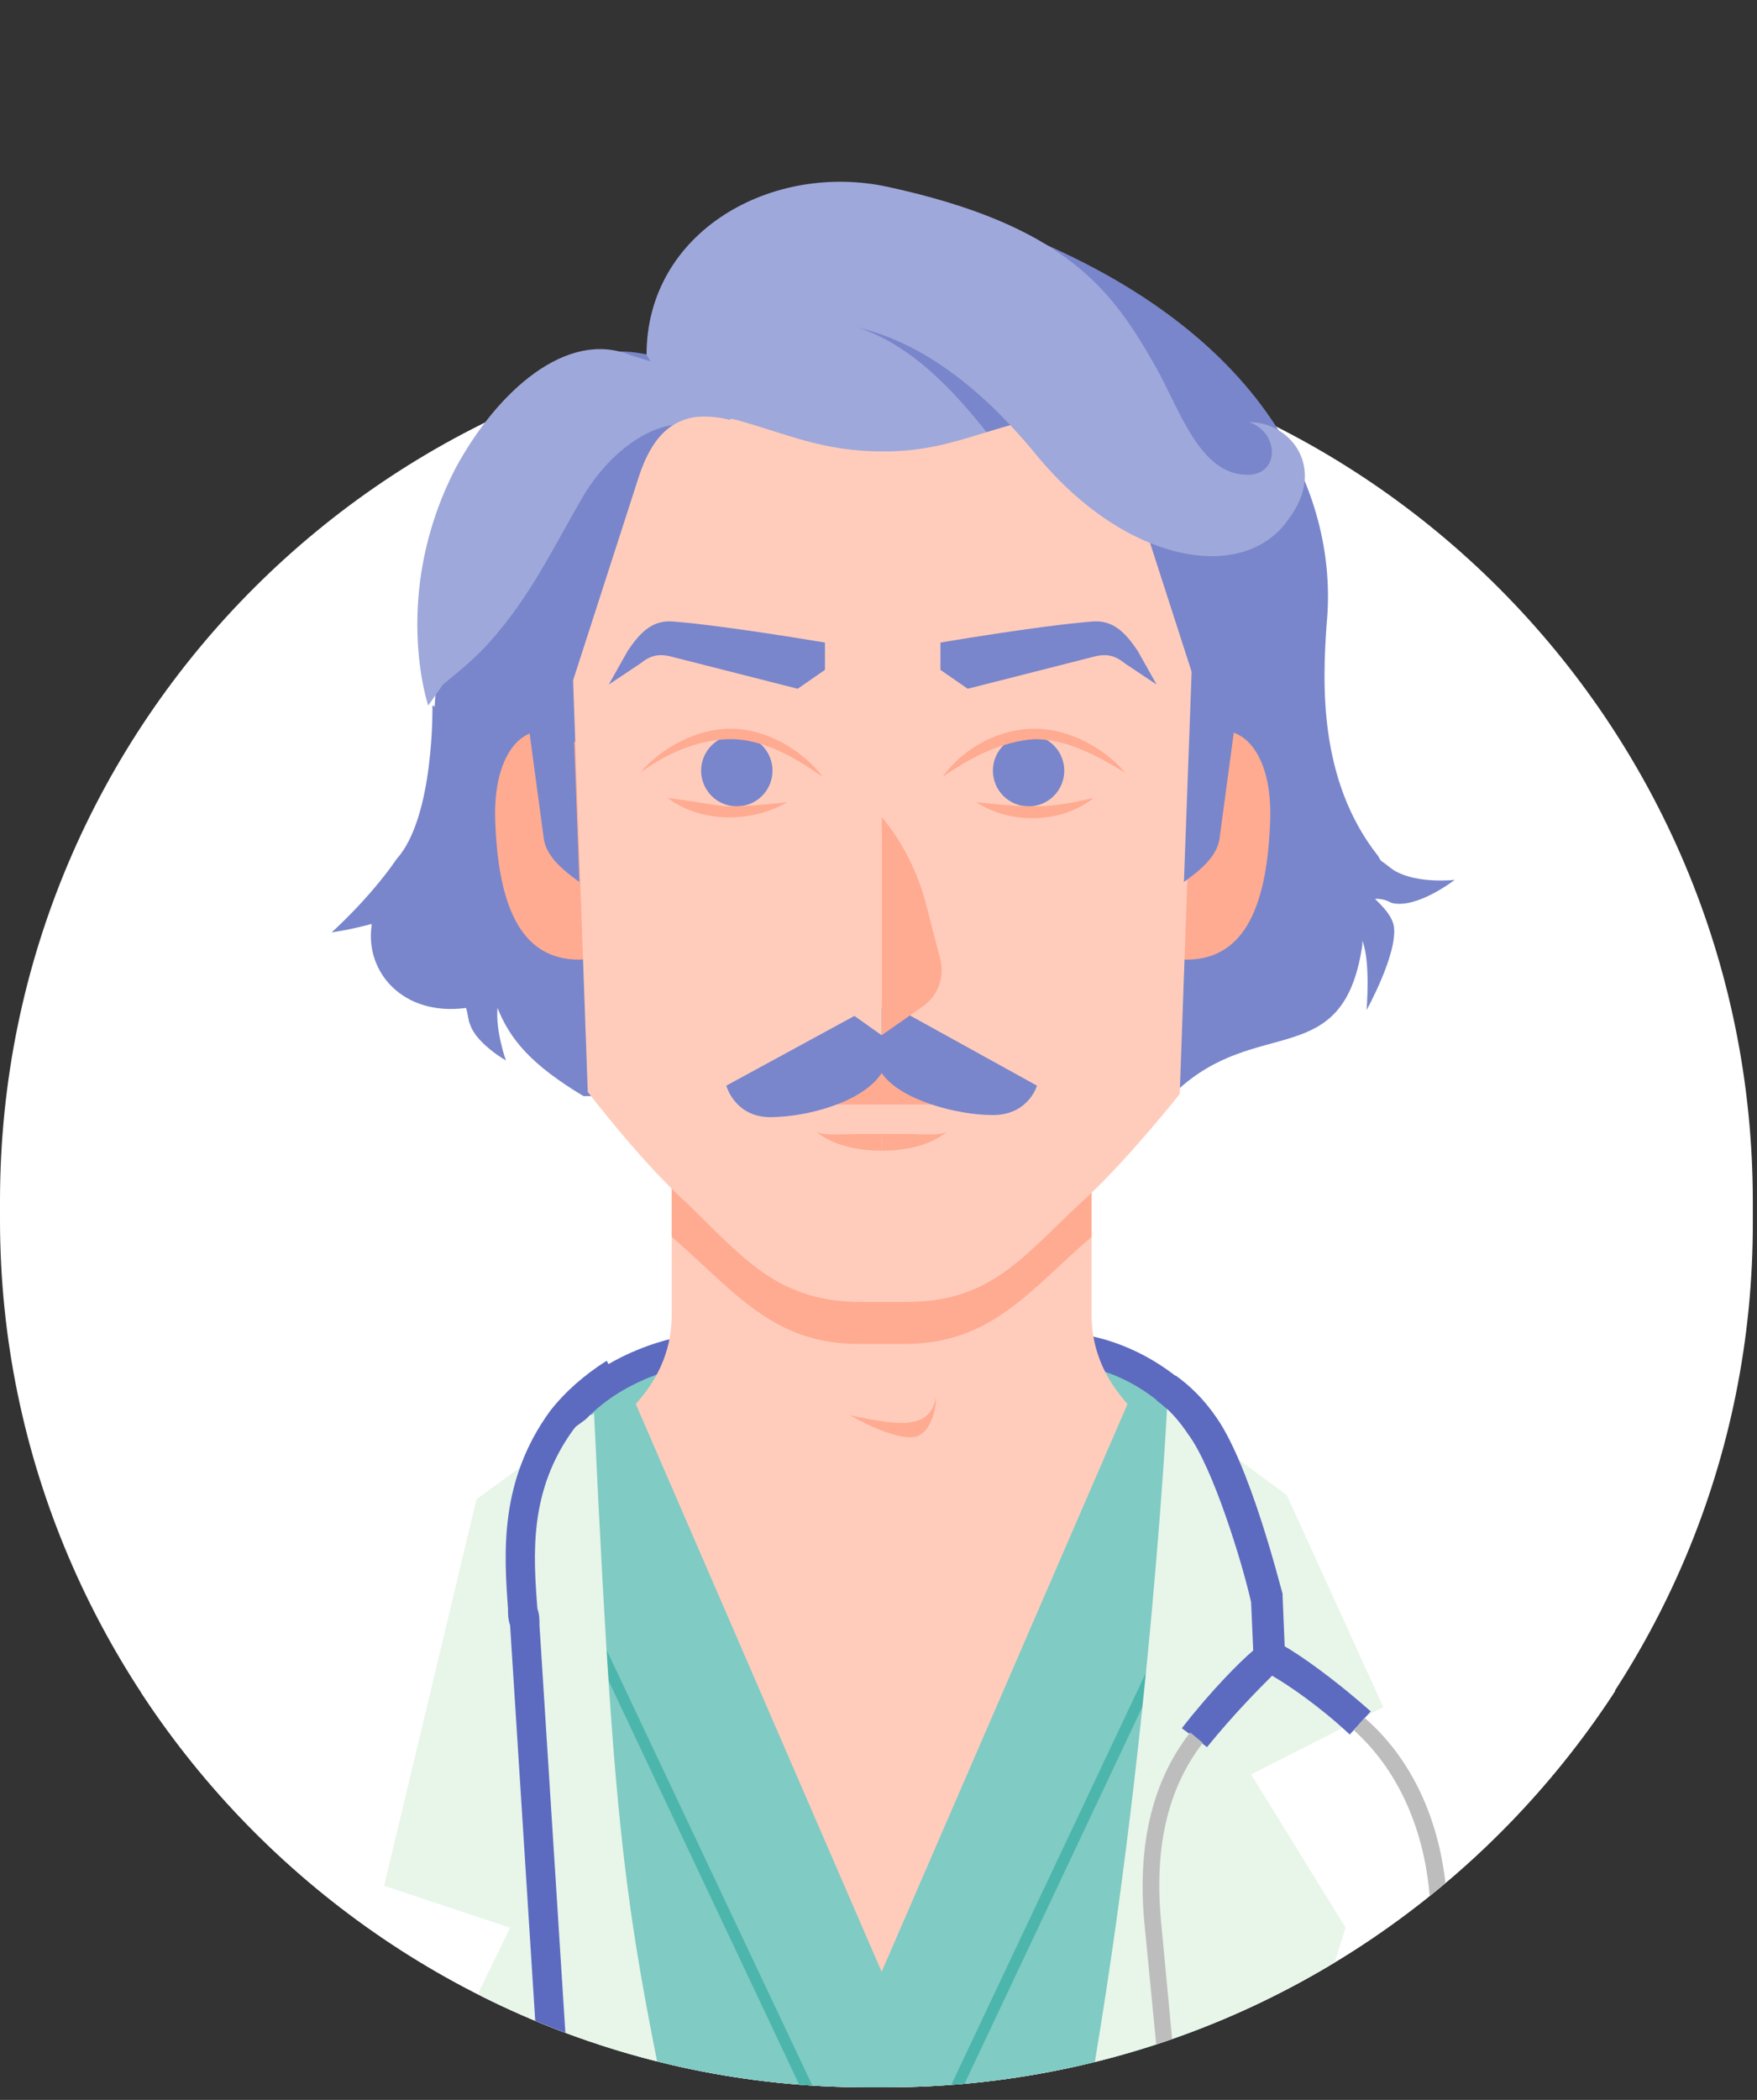 <svg version="1.1" xmlns="http://www.w3.org/2000/svg" xmlns:xlink="http://www.w3.org/1999/xlink" viewBox="0 0 83.7 100" preserveAspectRatio="xMidYMid meet">
	<rect x="0" y="0" width="83.7" height="100" fill="#333333" stroke="none"/>
	<g class="js-svgBg svgBg" data-svg-origin="41.75020217895508 57.64999771118164" style="transform-origin: 0px 0px 0px; transform: matrix(1, 0, 0, 1, 0, 0); fill: rgb(255, 255, 255);">
		<path d="M42.2,99.4h-0.9C18.6,99.4,0,80.8,0,58.1v-0.9c0-22.9,18.6-41.3,41.3-41.3h0.9c22.9,0,41.3,18.6,41.3,41.3v0.9
			C83.6,80.8,65.1,99.4,42.2,99.4z"></path>
	</g>
	<defs>
		<path id="SVGID_1_AT5HKAX_CHARACTER-ITEM-PANEL" d="M42.2,99.4h-0.9C18.6,99.4,0,80.8,0,58.1v-0.9C0,34.3,0.2,0,0.2,0h83.2c0,0,0.2,34.3,0.2,57.2v0.9C83.6,80.8,65.1,99.4,42.2,99.4z"></path>
	</defs>
	<clipPath class="js-svgMask svgMask" id="SVGID_2_AT5HKAX_CHARACTER-ITEM-PANEL" data-svg-origin="42 60.99999237060547" style="transform-origin: 0px 0px 0px; transform: matrix(1, 0, 0, 1, 0, 0);">
		<use xlink:href="#SVGID_1_AT5HKAX_CHARACTER-ITEM-PANEL" overflow="visible"></use>
	</clipPath>
	<g clip-path="url(#SVGID_2_AT5HKAX_CHARACTER-ITEM-PANEL)">
		<g class="js-svgCharacter svgCharacter" data-svg-origin="-2.799999952316284 8.655295372009277" style="opacity: 1; transform: matrix(1, 0, 0, 1, 0, 0);">
			<g class="js-characterinnerGroup characterinnerGroup" data-svg-origin="42.04999852180481 106.16552867889405" style="transform-origin: 0px 0px 0px; transform: matrix3d(0.996, -0.087, 0, 0, 0.087, 0.996, 0, 0, 0, 0, 1, 0, -9.09, 4.067, 0, 1);"><path fill="#80CBC4" d="M28.8 69.1c-.1-.2-.9-2.4-.9-2.4l2.6-1.9 3.9-.9.6 3.3-6.2 1.9z"></path><path fill="#5C6BC0" d="M32.8 63.6c-.2 0-4.2.6-6.6 3.8-2.4 3.3-2.2 6.7-2 9.4l1.5-.1c-.2-2.6-.4-5.6 1.7-8.5 2-2.7 5.6-3.2 5.6-3.2l-.2-1.4z"></path><path fill="#80CBC4" d="M58.3 70.2l-3.5-4.6L52 65l-.9 1 2.6 3.1z"></path><path fill="#5C6BC0" d="M51.1 63.5V65s3.1.1 5.5 3.2l1.2-.9c-2.9-3.6-6.6-3.8-6.7-3.8z"></path><path fill="#80CBC4" d="M54 68.5H30.2l-.2-2.2h24z"></path><path fill="#FFCCBC" d="M57.1 69.5c-3.2-1.9-5.1-4-5.1-6.9V56H32v6.6c0 3.6-2.9 5.9-7.4 8.1C23 71.5 42 98 42 98s17.2-27.2 15.1-28.5z"></path><path fill="#FFAB91" d="M52 58.9V54H32v4.9c3 2.6 4.8 5.1 8.9 5.1h2.2c4.1 0 5.9-2.5 8.9-5.1z"></path><path fill="#FFF" d="M82.9 92.7C81.7 81 72.3 76.9 67.4 74.8l-8-3.6-17.2 28.6L24.6 71l-8 3.3C11.7 76.4 2.3 81 1.1 92.7L-2.8 117h89.7l-4-24.3z" class="js-offwhiteGroup offwhiteGroup"></path><g class="js-headGroup headGroup" data-svg-origin="42.55000305175781 56.66552867889404" style="transform-origin: 0px 0px 0px; transform: matrix3d(0.989, 0.147, 0, 0, -0.147, 0.989, 0, 0, 0, 0, 1, 0, 8.809, -5.649, 0, 1);"><path fill="#7986CB" d="M66.3 43c1.2.3 3-1.1 3-1.1s-1.7.2-2.8-.4c-.2-.1-.4-.3-.7-.5-.1-.1-.1-.2-.2-.3-2.8-3.6-2.6-8.2-2.4-11 .6-6.2-3-14.4-16-19.1l-16.3 6.3c-6.1-1.4-10.2 6.5-10.1 12.8 0 1.5 0 2.8-.1 4 0-.1-.1-.1-.1-.1s.1 5.3-1.7 7.3c-1.3 1.9-3.1 3.5-3.1 3.5s.8-.1 1.9-.4v.1c-.3 2.2 1.5 4.3 4.5 3.9.1.3.1.6.2.8.3.9 1.7 1.7 1.7 1.7s-.5-1.4-.4-2.5c.6 1.5 1.6 2.7 4.1 4.2L56 52c3.9-3.7 8-.9 8.9-7v-.2c.4 1 .2 3.3.2 3.3s1.5-2.7 1.3-4c-.1-.5-.5-.9-.9-1.3.4 0 .6.1.8.2z"></path><path fill="#9FA8DA" d="M33.5 18L30 16.9c-3-1.2-6.3 1.7-8.3 5.4-3.1 6-1.3 11.3-1.3 11.3l.7-1c.6-.5 1.5-1.2 2.2-2 2-2.2 3.2-4.8 4.5-7 1.8-3 4.8-4.2 5.9-2.8.4.3.2-.8-.2-2.8z"></path><path fill="#FFAB91" d="M57.2 35.1c1.7-1 3.5.5 3.3 4.2-.2 4.7-1.7 6.4-4 6.4-2.9 0-.6-10-.6-10l1.3-.6z"></path><path fill="#9FA8DA" d="M34 14.3h15.6V26H34z"></path><path fill="#7986CB" d="M53.9 18.1c-2-3.5-3.5-6.7-11.9-8.5l-2.6 5.7c4.5.4 7.6 5.4 9.4 7.6 4.4 5.2 6.2-2.8 5.1-4.8z"></path><path fill="#FFAB91" d="M26.9 35.1c-1.7-1-3.5.5-3.3 4.2.2 4.7 1.7 6.4 4 6.4 2.9 0 .6-10 .6-10l-1.3-.6z"></path><path fill="#7986CB" d="M27.2 31.1l.4 10.9c-.7-.5-1.6-1.2-1.7-2.1l-.7-5.2.9-5.2 1.1 1.6z"></path><path fill="#FFCCBC" d="M53.8 22.8c-.8-2.5-2.2-3.4-4.7-2.8-2.6.6-4.2 1.5-7 1.5-2.9 0-4.5-.8-7-1.5-2.6-.6-3.9.3-4.7 2.8l-3.1 9.6L28 52s2.3 3 4.3 4.9c2.9 2.7 4.5 5.1 8.7 5.1h2.2c4.2 0 5.7-2.4 8.7-5.1 2-1.9 4.3-4.8 4.3-4.8l.7-19.7-3.1-9.6z"></path><path fill="#FFAB91" d="M42 54h-.9c-1.1 0-1.8.1-2.2-.1 0 0 .9.9 3.1.9M37.9 50.2h6.9v2.4h-6.9z"></path><path fill="#7986CB" d="M54.2 31c-.6-.9-1.2-1.5-2.2-1.4-2.5.2-7.2 1-7.2 1v1.3l1.3.9 5.9-1.5c.7-.2 1.1-.1 1.6.3l1.5 1-.9-1.6z" class="js-eyebrowRightGroup eyebrowRightGroup" data-svg-origin="49.94999885559082 31.194567680358887" style="transform-origin: 0px 0px 0px; transform: matrix3d(0.966, 0.259, 0, 0, -0.259, 0.966, 0, 0, 0, 0, 1, 0, 9.772, -12.861, 0, 1);"></path><path fill="#FFAB91" d="M42 54h.9c1.1 0 1.8.1 2.2-.1 0 0-.9.9-3.1.9"></path><path fill="#7986CB" d="M42.7 48h-1.3l-6.8 3.7s.4 1.5 2.1 1.5c1.7 0 4.4-.7 5.3-2.1.9 1.3 3.6 2 5.3 2s2.1-1.4 2.1-1.4L42.7 48z"></path><path fill="#9FA8DA" d="M59.5 20.1c1.5.5 1.5 2.7-.3 2.5-2.2-.2-3.1-3.4-4.3-5.4-2-3.5-4.3-6.5-12.6-8.3-5.5-1.2-11.5 2.1-11.5 8l1.9 3c.6-.1 1.3-.1 2.1.1-.8-5.1 4.8-4.6 4.8-4.6 4.5.4 8 4.1 9.8 6.3 4.3 5.2 9.9 6.1 12 3 1.8-2.4.1-4.6-1.9-4.6z"></path><path fill="#FFAB91" d="M42 49.3l2-1.4c.7-.5 1-1.4.8-2.2l-.7-2.7c-.4-1.5-1.1-2.9-2.1-4.1v10.4z"></path><path fill="#FFCCBC" d="M42 49.3l-3.1-2.2 1.6-6.3 1.5-1.9z"></path><circle fill="#7986CB" cx="35.1" cy="36.7" r="1.7"></circle><path fill="#FFAB91" d="M39.2 37c-1.3-.9-2.8-1.8-4.4-1.8-1.5 0-3.1.7-4.3 1.6 1-1.2 2.7-2.1 4.3-2.1 1.7 0 3.4 1 4.4 2.3z"></path><path fill="#7986CB" d="M29.9 31c.6-.9 1.2-1.5 2.2-1.4 2.5.2 7.2 1 7.2 1v1.3l-1.3.9-5.9-1.5c-.7-.2-1.1-.1-1.6.3l-1.5 1 .9-1.6z" class="js-eyebrowLeftGroup eyebrowLeftGroup" data-svg-origin="34.14999866485596 31.194567680358887" style="transform-origin: 0px 0px 0px; transform: matrix3d(0.966, -0.259, 0, 0, 0.259, 0.966, 0, 0, 0, 0, 1, 0, -6.908, 8.898, 0, 1);"></path><path fill="#7986CB" d="M56.8 31.1L56.4 42c.7-.5 1.6-1.2 1.7-2.1l.7-5.2-.9-5.2-1.1 1.6z"></path><circle fill="#7986CB" cx="49" cy="36.7" r="1.7"></circle><path fill="#FFAB91" d="M44.9 37c1-1.4 2.7-2.3 4.4-2.3 1.6 0 3.3.9 4.3 2.1-1.3-.8-2.8-1.6-4.3-1.6-1.6.1-3.1.9-4.4 1.8zM37.5 38.2c-1.7 1-4.1 1-5.7-.2.9.1 1.9.3 2.8.4 1.1 0 2-.1 2.9-.2zM46.5 38.2c.9.1 1.9.2 2.8.2 1 0 1.9-.2 2.8-.4-1.5 1.2-3.9 1.3-5.6.2z"></path><g display="none" class="js-blinkGroup blinkGroup" style="display: none;"><path fill="#FFCCBC" d="M30.6 37.8l3.9.9 7.3-1.2 7.6 1.3 5.1-1.7-1.2-3.4-11.8 1L31 33.4l-1.6 2.9z"></path><path fill="#FFAB91" d="M37.5 38.2c-1.7 1-4.1 1-5.7-.2.9.1 1.9.3 2.8.4 1.1 0 2-.1 2.9-.2zM46.5 38.2c.9.1 1.9.2 2.8.2 1 0 1.9-.2 2.8-.4-1.5 1.2-3.9 1.3-5.6.2z"></path></g></g><path fill="#FFAB91" d="M40.5 67.4c2.4.5 3.8.7 4.1-.9 0 0 0 1.5-.9 1.9-1 .3-3.2-1-3.2-1z"></path><path fill="#80CBC4" d="M53.5 115.1l4.7-15.2-1.7-31.2-2.5-2.5-12 27.7-12-27.7-2.5 2.5 1.9 38.8.6 7.6"></path><path fill="#4DB6AC" d="M42 107.6L26 73.7l.5-.2L42 106.3l15.5-32.8.5.2z"></path><path fill="#E8F5E9" d="M20.9 98.8l8.3 18.2H35c-.7-6-1.4-7.4-2-10.5-3.1-15.3-3.6-15.9-4.7-39.2l-5.6 4.1-4.4 18.4 6 2-3.4 7zM56.2 117l7.9-25.2-4.5-7.3 6.3-3.2-4.6-10.1-5.7-4.2s-1 19.8-4.7 38c-.6 3-2.2 5.9-2.6 11.9h7.9z"></path><path fill="#5C6BC0" d="M61.2 78.4l-.1-2.4v-.1c-.1-.3-1.6-6.4-3.3-8.6-.5-.7-1.1-1.3-1.8-1.8l-.9 1.2c.6.4 1.1 1 1.5 1.6 1.2 1.6 2.6 6.2 3 8l.1 2.3c-.6.5-2 1.9-3.4 3.7l1.2.9c1.3-1.6 2.5-2.8 3.1-3.4.7.4 2.2 1.4 3.7 2.8l1-1.1c-1.8-1.6-3.4-2.7-4.1-3.1z"></path><path fill="#BDBDBD" d="M70.3 104.5l-1.4-14.4c-.3-3.5-1.7-6.4-3.9-8.3l-.5.6c2 1.8 3.3 4.5 3.6 7.8l1.3 13.8-1.8.7c-.4-.4-1.1-.9-1.6-.8-.7.3-.5 1-.2 1.8s.6 1.4 1.3 1.2c.4-.2.6-.9.6-1.5l2.6-.9zM59.8 104.5c-.5-.1-1.1.6-1.4 1l-1.8-.3-1.3-13.8c-.3-3.4.3-6.2 2-8.4l-.6-.5c-1.8 2.3-2.5 5.3-2.2 8.9l1.4 14.4 2.4.5c.1.5.4 1.3.9 1.3.7.1.9-.5 1.1-1.4s.2-1.5-.5-1.7z"></path><g><path fill="#5C6BC0" d="M28.4 101.3l-1.2-.3-1.5-23.6c0-.3 0-.5-.1-.8-.2-2.6-.4-5.6 1.7-8.5.6-.8 1.4-1.5 2.3-2l-.7-1.3c-1.1.7-2 1.5-2.7 2.4-2.4 3.3-2.2 6.7-2 9.4 0 .3 0 .5.1.8l1.5 23.6c-1.3.3-2.5 1.3-3 2.7-.9 2.2.3 4.8 2.5 5.6 2.2.9 4.8-.3 5.6-2.5.9-2.1-.2-4.6-2.5-5.5z"></path></g><g><circle fill="#9FA8DA" cx="26.9" cy="105.4" r="3.2"></circle></g></g>
		</g>
	</g>
</svg>